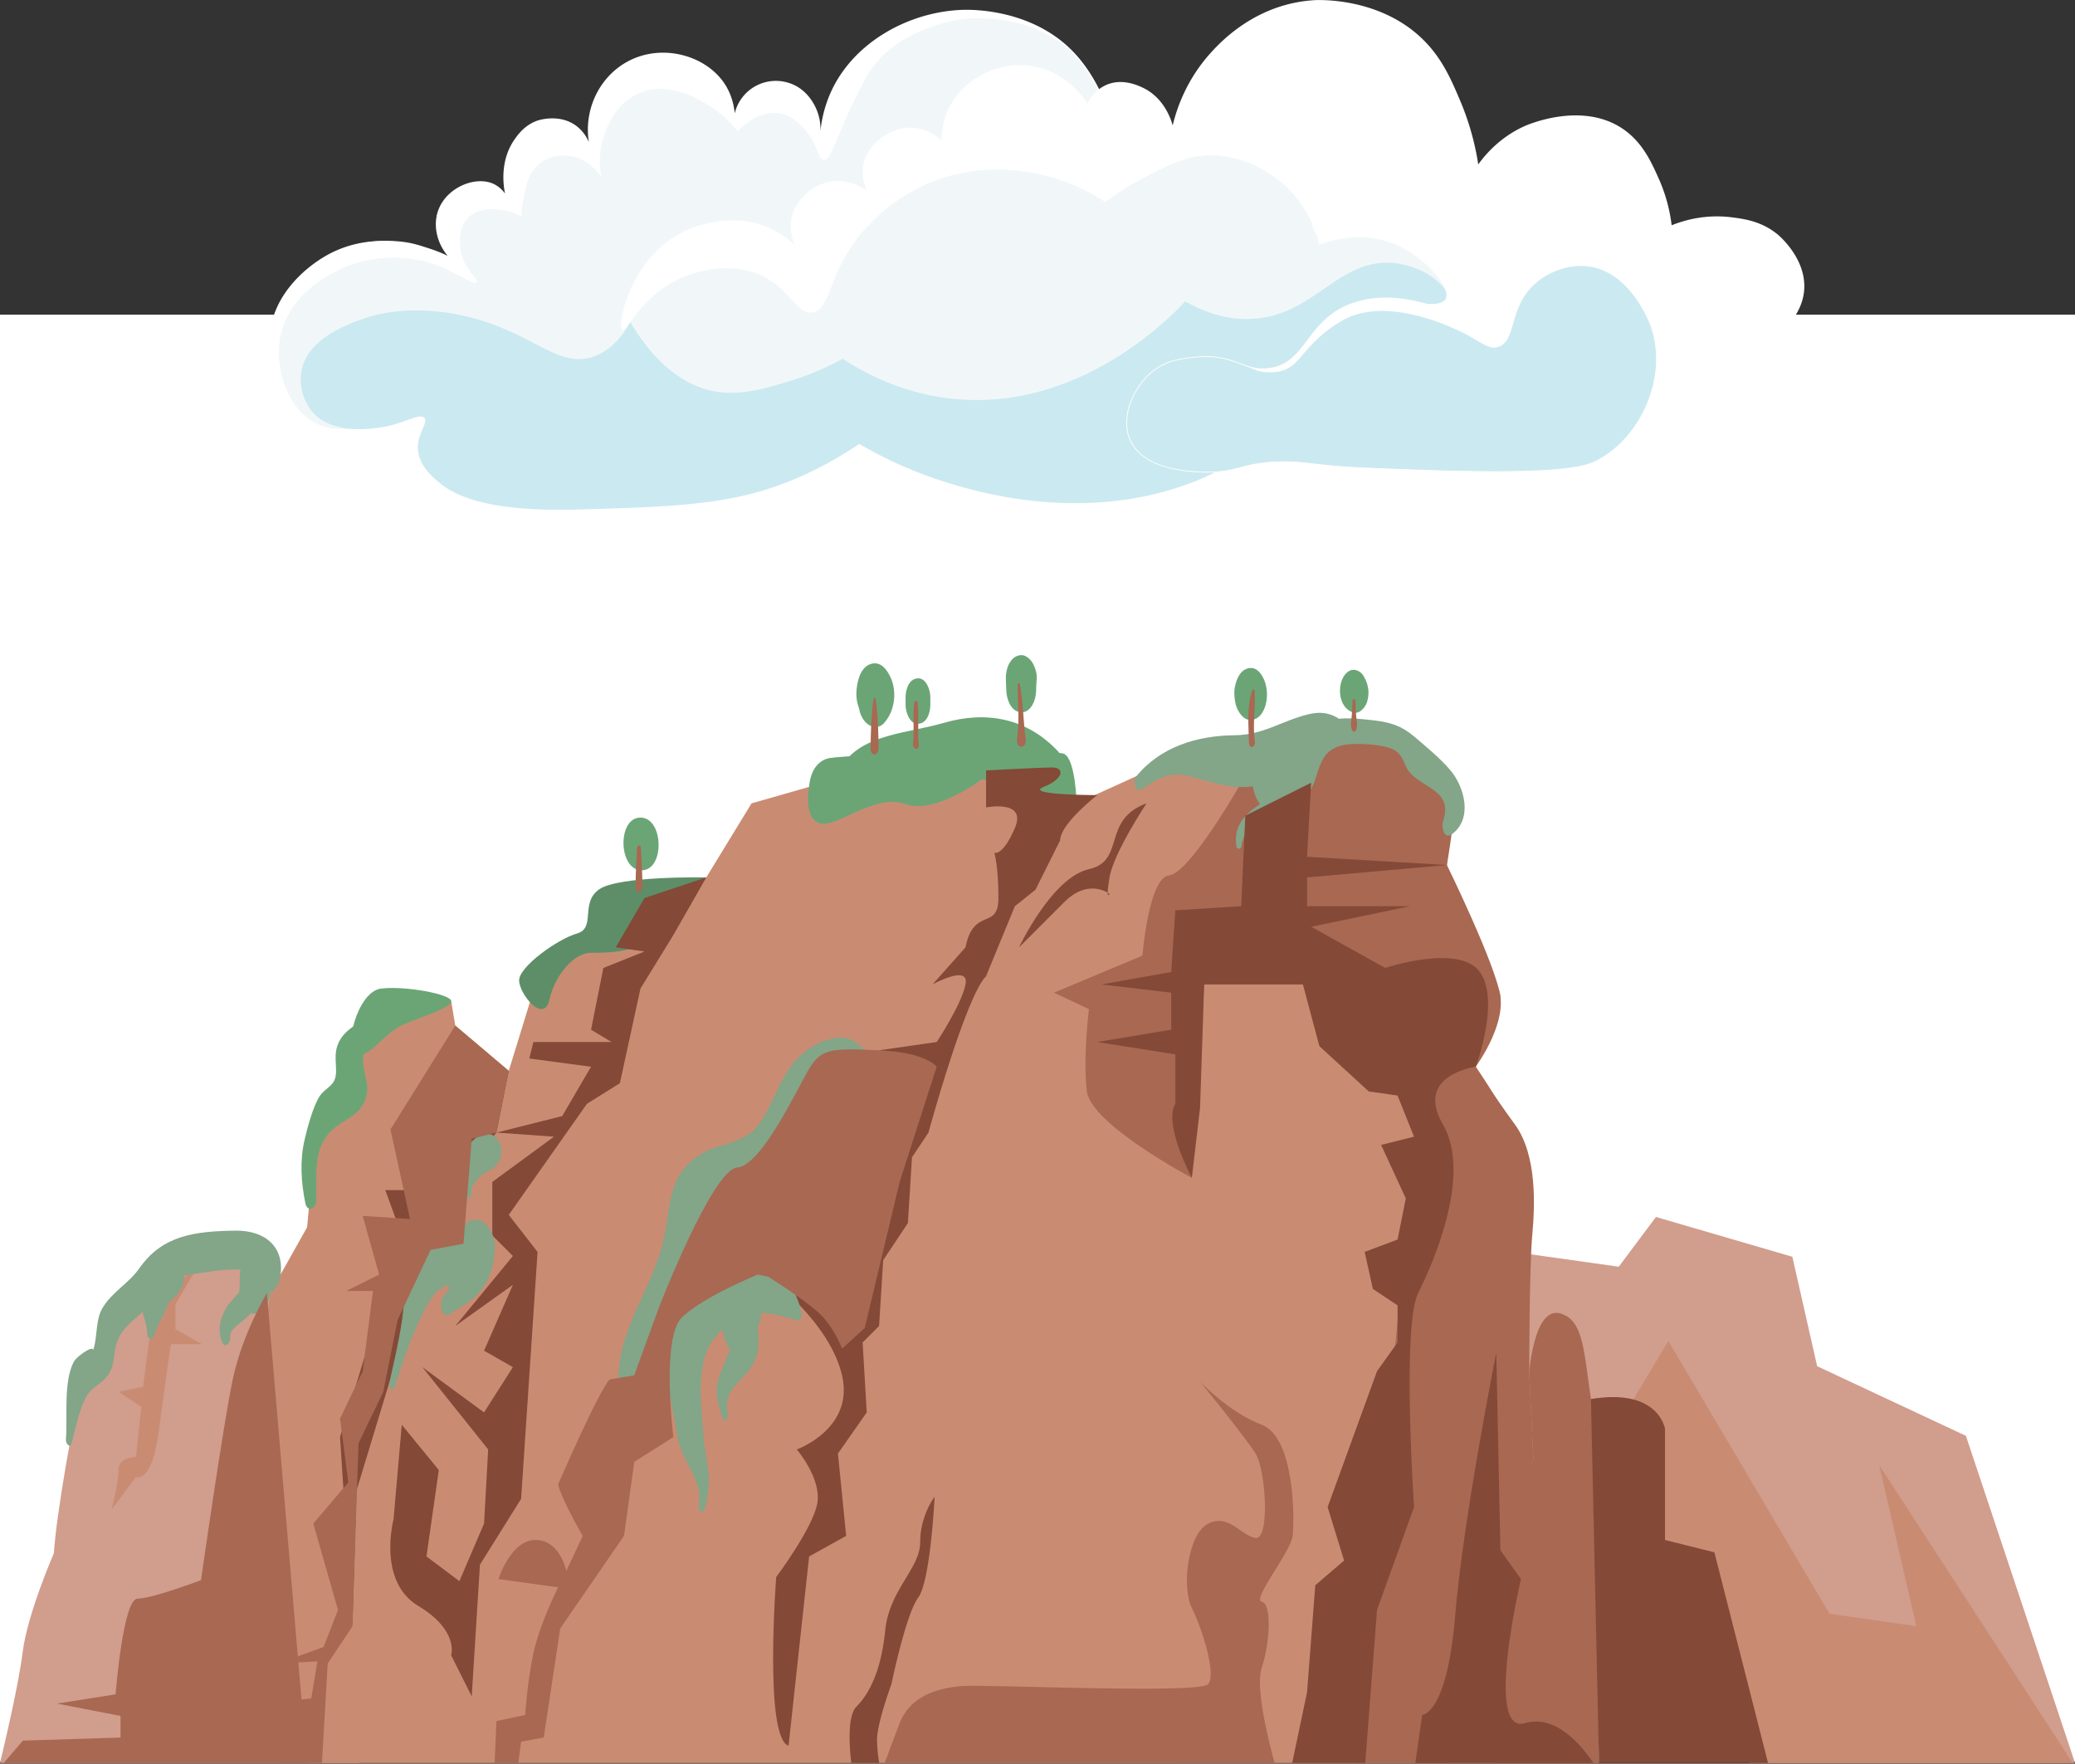 <svg id="Layer_1" data-name="Layer 1" xmlns="http://www.w3.org/2000/svg" xmlns:xlink="http://www.w3.org/1999/xlink" viewBox="0 0 3740.99 3179.38"><rect x="0" y="0" width="3740.99" height="3179.38" fill="#333333" stroke="none"/><defs><style>.cls-1{fill:url(#linear-gradient);}.cls-2{fill:#f1f7f8;}.cls-3{fill:#fff;}.cls-4{fill:#cbe9f0;}.cls-5{fill:#d19d8d;}.cls-6{fill:#c98c72;}.cls-7{fill:#844937;}.cls-8{fill:#3a79c6;}.cls-9{fill:#a86852;}.cls-10{fill:#6ba576;}.cls-11{fill:#5e8e68;}.cls-12{fill:#83a588;}</style><linearGradient id="linear-gradient" y1="-2787.68" x2="3740.99" y2="-2787.68" gradientTransform="translate(0 4658.9)" gradientUnits="userSpaceOnUse"><stop offset="1" stop-color="#fff"/><stop offset="1"/></linearGradient></defs><g id="Layer_2" data-name="Layer 2"><rect class="cls-1" y="567.23" width="3740.99" height="2607.99"/></g><g id="Layer_1-2" data-name="Layer 1-2"><g id="Layer_3" data-name="Layer 3"><path class="cls-2" d="M2564.48,627.32c-71.47,51-147.58-3.67-215.61,46.65-28,20.76-31.28,42.2-48.35,69.47-88,140.55-388.3,186.15-598.88,97.86-59.73-25.12-91.81-77.45-154.76-71.92-54.48,4.78-73.34,41.94-153.6,47.33a268.38,268.38,0,0,1-95.75-10.63,163.57,163.57,0,0,1-34.28-14.5c-36-20.93-37.21-27.18-50.2-29.3-32.11-5-41.85,47.15-104,74.22-11.67,5.08-49,20.76-83.64,5.58-4.76-2.1-28-12.34-30.94-30.69-2.81-17.81,15.41-32.9,12.39-36-3.44-3.53-27.91,15.51-39.48,23.71-50.46,35.74-134.55,62.56-173.4,32.09-13.82-10.84-25.23-31.52-24.19-51.14,1.15-21.75,17-32.68,12.61-39-6.61-9.61-45.17,12.56-95.93,23.62-32.84,7.14-75.32,16.39-112.93,1.49-54.32-21.52-89-89.63-87.06-152.23,2.8-93.66,87.23-143.41,99.5-150.67,47.65-28.12,96-29,107.77-28.9,15.41,0,40.12-.3,69.19,10.32,24.13,8.82,41.36,21.46,45,17.26S796,445.65,790,421c-1.75-7.19-7.2-29,3.17-46.73,17-29,61.54-28.14,67-28,37.33,1.08,59.76,24.18,67.53,16.21,5.93-6.09-7.57-19.14-7.16-44.64,0-4.06.88-30.89,19.83-50s48-23.47,70-18.73c29.76,6.44,39.24,28,51.77,22.95,13.13-5.31,6.16-30.69,16.93-66.07,3.21-10.56,17.87-61,59.59-80.12,47.89-22,96.48,3.63,103.47,7.45,48.38,26.51,60.7,77,82.78,72.13,13.44-3,11-21.22,31.31-32.55,20.74-11.61,48.92-6.71,67.46,3.33,39.62,21.45,37.69,67.67,54.83,68.5C1500,245.8,1502.25,173,1548,113c64.69-85,177.48-93.48,186-94,7.3-.45,121.47-5.71,199.41,74.54,40.09,41.26,58.75,92.91,63.32,106.37,22.24,65.5,10.52,105.33,32.71,115.19,25,11.17,47.34-37.16,119.53-59,19.1-5.76,66.4-20.06,117-.61,61,23.48,87,80.8,89.18,85.77,19.62,45.05,3.19,69.57,23,83.48,26.5,18.6,60.7-22.61,126.29-11.38,11.56,2,38.74,7,64.36,27.51,4.57,3.66,53.06,43.82,48.24,101.19C2612.81,591.81,2571.32,622.42,2564.48,627.32Z"/><path class="cls-3" d="M1940.38,887.74c-84.56,0-168-15.51-239.17-45.36-22.26-9.33-40.53-22.32-58.2-34.87-29.23-20.78-56.82-40.38-96-37-24.06,2.12-41.41,10.76-59.78,19.89-23,11.46-49.06,24.45-93.83,27.46a270.21,270.21,0,0,1-96.16-10.69,165.93,165.93,0,0,1-34.52-14.62c-15.84-9.16-25.14-15.66-31.31-20-8.1-5.66-11.47-8-18.5-9.11-15.31-2.4-25.4,8.8-39.37,24.33-14.46,16.07-32.46,36.06-64,49.8-32.42,14.11-60.87,16-84.57,5.59-18.47-8.12-29.71-19.3-31.62-31.51-1.82-11.6,4.86-22,9.29-28.82,1.59-2.45,3.76-5.82,3.41-6.54-2.17-2.22-24.06,13.75-31.25,19-2.5,1.81-4.8,3.49-6.75,4.87-54.49,38.59-136.8,61.8-174.76,32-12.62-10-25.76-30.48-24.61-52.12.63-12.09,5.71-20.93,9.43-27.37,2.87-5,5-8.61,3.36-10.91-3.29-4.8-18.57.5-37.84,7.2-15.65,5.43-35.13,12.18-56.83,16.89-33.72,7.34-75.68,16.47-113.59,1.4-52-20.62-89.8-86.5-87.79-153.32,2.7-90.07,80.78-140.27,100-151.59,101.83-60,213-5.58,221.73-1.11-21.39-25.67-27.48-59.8-14.84-87.48,17.17-37.6,65.87-56.49,97.14-42.43a54,54,0,0,1,21,17.5c-2.55-12.73-10.19-58.74,17.57-98,6.3-8.9,18.22-25.27,40.42-33.24,1.66-.59,41.07-14,72.06,10.5a71.3,71.3,0,0,1,21.09,28c-9.94-64.17,24.13-126.21,80.84-150.45,58.86-25.11,128.94-3.78,161.68,42,14.61,20.46,19.1,42.13,20.54,56.72a76.19,76.19,0,0,1,91.54-56.53q2.85.66,5.66,1.55c30.58,9.46,43.92,35.18,47.45,42a90.59,90.59,0,0,1,9.26,52.25,226.7,226.7,0,0,1,20.61-80.25C1540.83,74.64,1639.58,21.45,1734,17.79c13.62-.53,124.25-3.39,200.3,74.89,37.84,39.07,57.1,87.7,63.59,106.81,10,29.41,13.09,53.21,15.58,72.34,3,23.06,4.82,37,16.5,42.18s22.81-3.3,39.77-16.12c17.68-13.38,41.89-31.7,79-42.9,20-6,66.78-20.18,117.72-.59,60.94,23.45,87,80,89.81,86.37,9.62,22.06,10.64,39.06,11.47,52.62.85,14.18,1.4,23.55,11.21,30.4,12.18,8.54,25.83,4,44.73-2.19,20.72-6.82,46.51-15.34,81.1-9.39,10.52,1.8,38.51,6.59,64.87,27.74,5.5,4.41,53.51,44.64,48.66,102.18-4,47.57-41.57,77.87-53,86C2529.05,654.06,2491.42,653,2455,652c-36.94-1-71.82-2-105.4,22.86-19.36,14.32-26.73,28.9-35.25,45.78-3.74,7.42-7.62,15.1-12.81,23.38C2259.68,810.91,2167,860.2,2047.29,879.37A679.85,679.85,0,0,1,1940.38,887.74ZM1555.94,767.89c10.28,0,28.9-4.52,88.4,37.76,17.57,12.56,35.75,25.41,57.75,34.63,100.81,42.28,226.47,55.69,344.77,36.81,119.13-19,211.17-67.91,252.69-134.2,5.15-8.21,9-15.84,12.72-23.2,8.66-17.15,16.13-32,35.93-46.6,34.21-25.29,71.13-24.29,106.84-23.3,36,1,73.25,2,108.8-23.37l.66.94-.66-.94c11.21-8,48.1-37.75,52-84.34,4.75-56.32-42.41-95.89-47.8-100.21-25.9-20.79-53.47-25.51-63.84-27.28-34-5.83-59.51,2.57-80,9.31-18.79,6.19-33.63,11.09-46.77,1.88-10.65-7.48-11.21-17.81-12.15-32.09-.8-13.43-1.82-30.16-11.21-51.84-2.73-6.28-28.46-62-88.53-85.1-50.19-19.31-96.45-5.34-116.21.63-36.7,11.16-60.72,29.3-78.25,42.54-17,12.83-29.22,22.12-42,16.39s-14.82-20.93-17.82-44c-2.48-19-5.61-42.71-15.49-71.89-17.72-52.19-49.68-93-63.07-106-77.49-75.17-190.6-60.86-201.38-59.32-9.22,1.31-115.9,17.9-164.32,95.41-9.4,15.07-27.86,50.43-44.12,87.89-18.09,41.63-26.76,70.41-38,69.66s-9.13-29.19-36.44-57.55c-6.62-6.85-20.69-21.41-41.08-25.74-39.48-8.37-73.86,27.76-77.6,31.79A189.54,189.54,0,0,0,1283.84,194c-17.43-11.45-76.58-50.31-132.37-25.75-40.55,17.85-56.23,59-60.85,71.15a144.26,144.26,0,0,0-6.1,80.26c-2.4-3.88-23.07-36-61.67-39.07-9.09-.74-29.55-.68-47.45,12.24-22.9,16.56-28,44.43-32.36,67.73a169.35,169.35,0,0,0-2.81,30.23,94.89,94.89,0,0,0-33.72-12.05c-10.47-1.59-42.29-6.43-62.38,13.63-20.59,20.55-14.6,53.95-13.69,59.07,6.18,34.51,33,52.33,28.91,57.54-4.5,5.75-35.93-17.24-70-30.28-53.41-20.46-123.2-20.23-181.06,9.08-19.28,9.76-90.42,45.84-103.46,122.67-10.28,60.76,18.22,132.39,69,154.67,46,20.16,109.19-.88,112.26-1.53,21.55-4.7,41-11.43,56.58-16.83,22.6-7.84,36.25-12.55,40.54-6.33,2.38,3.47,0,7.6-3.28,13.32-3.59,6.25-8.52,14.82-9.12,26.37-1.11,20.82,11.53,40.61,23.74,50.22,37.14,29.16,118.22,6.06,172-32.08,1.92-1.4,4.21-3,6.7-4.86,20.8-15.16,31.24-21.84,34.27-18.73,1.74,1.78-.1,4.63-3.12,9.34-4.21,6.57-10.66,16.49-9,27.25,1.78,11.4,12.53,22,30.27,29.76,23.08,10.13,50.92,8.24,82.69-5.58,31.1-13.54,48.93-33.33,63.24-49.24,13.91-15.45,24.89-27.65,41.44-25.11,7.55,1.19,11.28,3.78,19.45,9.49,6.49,4.53,15.42,10.74,31.14,19.86A163.68,163.68,0,0,0,1297.86,805a267.27,267.27,0,0,0,95.3,10.6,217,217,0,0,0,46.7-8c19.74-5.77,27.62-11.28,46.25-19.21,28.88-12.24,48.07-20.46,69.83-20.53Z"/><path class="cls-4" d="M1068.22,643.39c-65.21,20.92-109-46.68-232.54-74.25-99.88-22.32-167.17.5-181.73,5.74-29.18,10.5-99.51,35.78-110.3,93.35-4.92,26,2.94,56.17,21.36,76.2,41.5,45.12,128.35,25.12,138.75,22.52,31.74-7.74,54.15-22,61.41-13.57,7.53,8.72-13.16,28-11.77,56,1.5,30.26,27.82,51.82,40.42,62.14,60.75,49.83,189.3,48.68,258.39,46.64,189.53-5.58,289-9.6,409.51-67.63a686.34,686.34,0,0,0,87.44-50.33,755.33,755.33,0,0,0,160.66,70.43c50.73,15.48,246.45,75.21,444.27-2.88,83.15-32.81,67.16-50.69,148.1-77.21,107.16-35.1,179.39-18.22,262.49-79.15,22.69-16.63,40.32-34.75,51.49-59.67,1.4-3.25,30.2-70.08-6.38-124.24-30.51-45.19-86.72-52.21-95.09-53.13-100.91-11.06-143.93,94.34-256.76,100.45-50.35,2.79-92.8-15.44-121.16-31.59-21.71,23.72-191.41,203-425.76,174.88-84.48-10.09-149.68-43.82-191.64-71.44a504.39,504.39,0,0,1-95.21,40.18c-38.73,11.84-83.33,25.48-126.92,20.1-92.23-11.4-148-104-160.79-126.62C1125.12,600.89,1103.76,632,1068.22,643.39Z"/><path class="cls-3" d="M3200.19,608.54c-120.09,101.07-354.26,70.53-519.86-1.4a757.21,757.21,0,0,1-111-59.64c19.3,1.51,32.72-.76,36.94-8.58,10.89-20.13-38.4-79-98.1-101.17-56.06-20.81-108.7-4.35-129.57,3.54-4.57-19.68-18-65.06-58.86-104.12-8.92-8.5-64.87-60.13-142.85-57.09-40.07,1.56-70,17.06-114.19,40a476.67,476.67,0,0,0-69.8,44.21,349.21,349.21,0,0,0-120.53-50.53c-26.43-5.58-113-22.51-205.61,19.78-20.57,9.39-84.54,41.54-131,109.82C1492.46,507.09,1495,558,1465.1,563c-30.67,5.08-40.48-47.24-101.57-70.2-61.66-23.19-123.33,3.23-134.72,8.1-74.28,31.85-98.75,99-106.65,94.39-10.16-5.91,11.45-127,107.49-176.29,8.31-4.27,84.69-42,159.5-7.17a159.71,159.71,0,0,1,45,31.52,77.7,77.7,0,0,1-8.41-41c3-35.85,33.37-68,70.16-74.7,34.37-6.32,61.39,11.84,67.53,16.19-4.36-9.18-10.29-25.51-7.17-44.64,6.48-39.59,48.48-71.23,89.8-68.75,25.6,1.55,43.82,15.76,51.78,23,0-14.55,2.09-40.14,16.93-66.06,28-49.11,89.62-77.91,148.18-67.62,60.14,10.58,91.8,57.94,97.66,67.06,3.34-6.89,12.42-23.22,31.31-32.54,29-14.33,58.42-.83,67.46,3.33,40.88,18.79,52.94,61.38,54.84,68.5,6.67-27.76,23.64-81.66,69.47-131.81,19.14-20.93,82.17-87.72,186-94,7.3-.44,121.45-5.69,199.4,74.54,32.14,33.08,47.86,70,63.32,106.39a480.73,480.73,0,0,1,32.7,115.19c12-16.74,38.4-48.67,83.18-68.94,6.24-2.79,104.92-45.77,178.86,5.73,34.55,24.08,50.3,59.45,63.64,89.39a291,291,0,0,1,23,83.49c20.5-8.21,59.7-20.53,108.22-14.37,21.85,2.79,53.26,6.77,82.42,30.49,2.92,2.37,53,44.4,48.24,101.2C3249.06,566.6,3216,595.22,3200.19,608.54Z"/><path class="cls-4" d="M2440.8,546.12c55.85-18.62,112.25-3.07,128.49,1.4,67.87,18.71,110.72,63.79,126.13,50.22,6.33-5.58,1.52-15,2.51-35.27,0,0,2.25-45,34.84-83.37,35.52-41.85,102.31-56.29,157.06-39.06,61.57,19.34,89,72.85,97.57,89.58,52.71,102.84-10.4,208.82-14.4,215.28-7.11,11.46-33.81,52.17-88.3,82.53-24.4,13.59-62.47,29.62-333.43,19.73-78.93-2.88-118.4-4.32-147.79-7.18-49.2-4.78-67.44-9-104.52-7.17-59,3-65.49,16.33-110,17.94-16.09.58-124,4.34-151.36-57.42-17.94-40.45,4.92-95.42,39.87-123.46,25.83-20.72,54.66-23.89,77.71-26.12,71.48-7,86.08,26.7,132.94,20.41C2357.28,654.87,2355.1,574.69,2440.8,546.12Z"/><path class="cls-3" d="M2176.26,851.68c-42,0-116.89-7.45-139.32-58.07-18.6-42,6.32-97.25,40.08-124.34,26.53-21.28,56.34-24.17,78.11-26.27,39-3.78,61.15,4.46,80.71,11.74,16.63,6.18,31,11.53,52.2,8.68,34-4.56,50.32-26,69.22-50.93,18.71-24.65,39.92-52.6,83.31-67.07,37.2-12.4,80.56-11.92,128.94,1.4,32.92,9.08,59.48,24.08,80.83,36.13s37,20.93,44.66,14.26c3.65-3.19,3.3-8,2.71-15.9a144.94,144.94,0,0,1-.45-18.87c0-.44,2.62-45.67,35-83.8,34.53-40.67,100.91-57.2,157.84-39.33,61.86,19.44,89.05,72.55,98,89.95,53.47,104.29-11.65,211.48-14.45,216-11.83,19.08-39.07,55.2-88.58,82.77-28.4,15.83-75.33,29.3-333.81,19.82-78.87-2.87-118.42-4.31-147.83-7.17-13-1.27-23.91-2.49-33.49-3.58-26.34-3-43.73-5-70.93-3.59a260.74,260.74,0,0,0-62.65,10.09c-13.48,3.64-26.22,7.09-47.3,7.85C2185.26,851.59,2181,851.68,2176.26,851.68Zm-2.35-208.18c-5.76,0-11.94.29-18.64.93-21.58,2.1-51.14,5-77.32,26-33.34,26.76-58,81.23-39.66,122.61,24.55,55.47,113.52,58.33,150.69,57,20.91-.77,33.63-4.18,47-7.8a261.74,261.74,0,0,1,63-10.14c27.33-1.39,44.76.6,71.17,3.59,9.59,1.08,20.45,2.31,33.47,3.58,29.43,2.79,68.89,4.3,147.65,7.17,240.66,8.78,298.12-3.3,323-14.46a110.93,110.93,0,0,0,10.17-5.24c74.28-41.85,122.87-148.1,91.77-237.72-1.8-5.25-36.2-100-113.91-108.82-35.5-4-74,10.55-99,35.33-42.88,42.49-29.68,98.74-61.66,109.68-17.22,5.9-29.13-7.66-63.51-25.11-15.5-7.86-131.54-65.08-211-26-14.88,7.29-39,23.14-60.7,45.53-22.85,23.57-31.81,42.78-57,49.28-16.16,4.18-32.58,1.39-35.47.92-10.72-1.88-11.45-4.19-38.55-13.78-23-8.18-31.44-9.77-35.32-10.41a149.81,149.81,0,0,0-26.07-2.08Z"/></g><g id="Слой_6" data-name="Слой 6"><path class="cls-5" d="M648.1,3178c-1.3-139.68-9.77-785.22-56.21-806-52.08-23.34-95.48-31.12-95.48-31.12l-13-85.59s-30.38,7.78-56.41,0-99.82,7.78-99.82,7.78C292.46,2270.85,236,2302,210,2418.68s-43.4,0-60.76,70-47.75,241.2-52.08,311.24c0,0-47.74,108.93-56.42,178.94C33.49,3037.19,8.23,3144,0,3178Z"/><path class="cls-6" d="M507.05,3178h2375.8c-2.25-103.54-18.6-767.16-66.48-787.68-51.93-22.25-74.19,222.56-66.76-51.92s-7.43-133.54,0-207.73-89-207.71-89-207.71,44.51-96.45,44.51-126.12-96.45-200.3-96.45-237.39,14.84-133.54,14.84-133.54l-59.35-22.25-14.83-66.77L2378.7,1322l-14.84,89H2237.73l-133.54-37.09L1941,1448.13l-22.26-89-422.85,7.41-37.1,51.91-103.86,29.7-81.6,133.53-155.8,29.7L1065.6,1693l-89,44.51L917.23,1930.4l-96.44-81.6-7.42-44.51L687.25,1782l-44.51,81.61V1960l-74.18,89-14.84,163.21L487,2330.93l-59.4,445.12,51.94,230Z"/><path class="cls-7" d="M2067.1,1448.13s-59.35,89-66.76,133.53,0,29.68,0,29.68-37.1-29.68-81.61,14.83l-81.61,81.61s59.36-126.12,126.12-141S1985.5,1477.81,2067.1,1448.13Z"/><path class="cls-8" d="M2816.38,2390.28s0,207.71-37.1,267.06,7.41,133.54,7.41,237.41-7.41,200.29-7.41,200.29S2809,2917,2809,2813.13,2816.38,2390.28,2816.38,2390.28Z"/><path class="cls-7" d="M917.23,1930.38,895,2041.61l-59.34,74.18v126.12l-66.77,29.68L642.74,2687l-7.41,244.81-22.26-341.25L724.35,2227l-29.68-81.62h81.6s-37.09-103.86,0-141,74.19-22.26,74.19-22.26V1922.9Z"/><path class="cls-9" d="M2378.68,1322l170.63,14.84,14.83,66.77s55.64,0,59.35,22.25-14.84,133.51-14.84,133.51,89,181.75,96.45,237.39-44.51,126.12-44.51,126.12l-74.2,44.51L2330.46,1678.1l33.38-267.1Z"/><path class="cls-9" d="M2148.7,2123.22s-181.7-96.45-189.17-155.77,3.71-148.37,3.71-148.37l-63.06-29.68,159.5-66.77s11.13-141,48.23-144.67,129.82-166.91,129.82-166.91h126.11L2375,1741.16l-26,33.39H2171Z"/><path class="cls-10" d="M1770.46,1404.58s-84.44,64.58-139.08,44.71-124.19,44.7-154,34.77-18.61-65.6-18.61-65.6.94-45.28,37.1-51.94,402.22-18.11,422.85-7.41,22.26,89,22.26,89Z"/><path class="cls-6" d="M349.91,2293.84s-67,16.54-79.52,111.3l-12.55,94.75-43.94,9L254.7,2536l-9.42,90.25s-31.38,0-31.38,22.56S201.34,2721,201.34,2721l43.94-58.66s28.25,13.53,40.8-81.22,22-157.92,22-157.92h56.5l-48.12-27.06V2351Z"/><path class="cls-7" d="M1978.08,1433.29s-66.77,51.94-66.77,81.6l-44.51,89-37.09,29.68-51.93,126.11c-37.09,37.09-103.86,281.9-103.86,281.9l-29.68,44.51-7.42,118.7-44.51,66.77-7.41,118.69-29.68,29.67,7.42,126.12-51.93,74.19,14.84,148.37-66.77,37.09-37.1,341.25c-44.5-14.83-22.25-304.16-22.25-304.16s66.77-89,74.19-133.53-37.09-96.44-37.09-96.44,103.86-37.09,81.6-133.53-133.53-178-133.53-178,59.35,14.84,103.85,66.77,59.35,22.25,66.77-29.67,29.68-133.54,44.51-185.47,66.77-141,66.77-185.46-81.6-74.19-81.6-74.19l103.86-14.88s44.51-66.77,51.93-103.86-59.35,0-59.35,0l59.35-66.77c14.83-74.18,59.35-29.67,59.35-89s-7.43-81.61-7.43-81.61,14.84,7.42,37.1-44.51-51.93-37.1-51.93-37.1v-66.75s97.1-5.31,119.35-5.31,21.6,20.15-15.49,35S1978.08,1433.29,1978.08,1433.29Z"/><path class="cls-11" d="M1273.32,1581.66s-158.56-3.21-193.32,21.62-5,69.54-39.75,79.48-104.32,59.62-104.32,84.45,44.71,79.48,54.65,34.77,44.71-84.45,74.51-84.45,94.38,0,104.32-34.77S1273.32,1581.66,1273.32,1581.66Z"/><path class="cls-7" d="M850.46,3057.94l14.84-237.38,74.19-118.7,29.67-445.11L917.23,2190l141-200.3,59.35-37.1,37.09-170.6,59.33-96.44,59.35-103.86L1162,1618.76l-51.93,89,51.93,7.41-74.19,29.68-22.21,111.3,37.09,22.23h-141l-7.42,29.67,111.28,14.84-51.93,89L895,2041.61,998.86,2049l-111.28,81.6V2227l37.1,37.1L820.79,2390.28l103.86-74.18-51.93,118.69,51.93,29.66-51.93,81.6-111.28-81.6,118.7,148.37-7.42,133.54L828.2,2850.23l-59.34-44.51,22.26-155.78-66.77-81.62L709.51,2739S679.84,2850.28,754,2894.8s59.35,89,59.35,89Z"/><path class="cls-10" d="M687.25,1782c-44.36,5.11-69.25,114.42-44.39,119.42s49.67-39.74,84.44-54.64,87.7-30.36,86.07-42.52S731.65,1776.85,687.25,1782Z"/><path class="cls-10" d="M677.27,1815.45c-19.65,29.15-56.41,34.37-68.81,69-8.81,24.62,3.69,49.2-7.64,66.53-5.88,9-18.23,15.1-24.75,25.35-11.7,18.39-22,56.7-27,78.48-8.73,37.63-6.2,76.45,1.39,113.94,3.55,17.56,19.39,10.31,19.71-4.57,1.18-54.42-8.13-103.54,41.1-137,20.46-13.9,38.13-20.65,47.17-44.82,10.81-28.9-6.5-49.24-3.75-77.57,2.62-26.7,26.89-53.1,32.51-80.92,1.11-5.51-4.73-16.08-9.92-8.36Z"/><path class="cls-12" d="M2238.35,1524.84c6.48-59.1,88-50.7,118.14-90.61,25.89-34.32,14.42-80.4,65.67-91.2,21.42-4.52,74-1.44,91.57,9.09,18.07,10.8,16.16,26.48,27.51,39.84,26.05,30.63,79.1,32.65,60.21,89.58-3.1,9.34,2,32.26,15.62,22.56,38.73-27.52,23.72-85.24-2.69-116.24-17.84-20.94-44.38-42.88-64.86-60.24-22.68-19.23-42.68-25.69-72.94-29.08-29.58-3.31-74.86-9.58-99.9,10.4s-15,53.91-29.52,79.24c-31.27,54.47-129.4,62.35-118.24,136.89,1,6.81,8.69,6.56,9.43-.23Z"/><path class="cls-12" d="M2424.15,1302.64c-20.81-16.09-38.89-21.55-66-14.85-48.71,12-80,37.18-133,37.63-66.15.57-134.13,20.73-177.53,75.42-4.46,5.63-1.36,28.17,9.18,22.35,11.35-6.26,24.67-16.25,36.49-20.85,27.44-10.66,43.5-5.3,72.91,2.77,33.56,9.21,62.64,17.86,98.41,11.53,59.77-10.58,107.52-60.39,158.16-91,7-4.23,8.13-17.82,1.41-23Z"/><path class="cls-12" d="M1565.88,1897.72c-26.33-21-33.43-33-69.17-24.71-24.18,5.58-45,20.19-61.64,38-26,27.71-35.72,63.14-54.1,95.32-20.1,35.21-28,39.3-62.78,53.34-14.86,6-29.74,7.53-44.47,15.13-75.68,39-61.4,101-80.29,171.62-23,85.87-81.46,153.91-78.3,247.09.61,18,21.37,35.69,29.92,11.49,10.53-29.79,15.47-60.92,26-90.68,14.45-40.74,40.06-70.8,62-106.54,14-22.68,21.81-46.4,29.9-71.74,14-44,25.53-62.63,65.38-86.71,37.13-22.44,57.06-43.85,75.45-84,18.22-39.75,27.09-86.75,58-119,20.2-21.06,68.14-46.49,99.74-31.47,8,3.82,8.94-13.44,4.29-17.13Z"/><path class="cls-12" d="M1445,2366.73c-29.9-139.84-178.58-71.06-226.6,23.93-32.44,64.19-6.94,130.82,2.7,197.06,7,47.91,47.8,79.81,38.37,126.37-1.44,7.08,7.77,16.78,10.78,6.54,16.65-56.66,1.36-85.12-2-134.06-4.06-58.53-16.22-135.25,24.14-179.74,46.92-51.71,85.56-45.08,144.31-26.71,7.32,2.28,9.39-8.42,8.33-13.39Z"/><path class="cls-12" d="M1312.21,2550.17c-9.28-48.19,26.17-57.79,45.14-90.67a78.4,78.4,0,0,0,9.82-31.58c.66-6.37,1.29-39-3.07-31.4,9.46-16.51,11.09-39.23,3.41-56.86-5-11.46-20.67-30.24-35.24-20.66-19.87,13-28.06,30.26-30.17,53.59a99,99,0,0,0,3.9,38.67,84.45,84.45,0,0,0,6.62,17.09q10.19,12.93,1.46,7.18c-5.61,22.65-19.74,41.57-21.77,66.09-1.59,19.3,4.89,36.75,10.55,54.89C1305.72,2565.66,1313.4,2556.35,1312.21,2550.17Z"/><path class="cls-12" d="M711.15,2500.94c15-45,29.74-91.11,51.06-133.45,19.11-38,32.16-57.86,78.36-50.87,44.23,6.69,47.88-110.14-2.64-107.45-52.13,2.78-83.12,48.4-100.08,94.37-9.46,25.6-9.4,51.41-13.35,78.08-5.58,37.66-14.87,76.21-23,113.45C700.11,2501.45,708.14,2510,711.15,2500.94Z"/><path class="cls-12" d="M812.35,2368c16.95-12.29,35.76-20.13,49.93-36.12,20.72-23.37,28.91-50.83,30-81.68.63-18.71-10-47.91-31.24-51-22.86-3.28-32.6,20.31-37,38.63-7.8,32.61-1.63,71.57-24.48,99.07-8.31,10-4.51,43.62,12.81,31.06Z"/><path class="cls-12" d="M850.33,2145.89c-1.4-6.56,4.35-11.44,8.27-17.12a48.72,48.72,0,0,1,18.6-16.08c12.24-6.4,22-13.61,25.47-27.76,3.82-15.69-2.57-38.09-20.89-40.54-24-3.2-42.57,24.82-50.4,43.7-10,24-4.57,44.51,5.75,66.74,5.68,12.22,15.13.1,13.2-8.94Z"/><path class="cls-12" d="M129.08,2601.62c7.3-26.41,13.26-60.69,26.76-84.61,8.69-15.38,22.43-20.16,33.44-31.74,23.53-24.77,10.07-48.48,27.68-79.09,13.2-23,51.65-47,69-70.47,25.41-34.44,41.2-36.22,78.29-41.38,13.83-1.88,96.75-17.88,99.29,12.22.77,9.27,4,19,14.27,20.61l7.06,1.12c11.81,1.85,18.53-16.14,20.05-24.44,10.28-56-27.08-86.17-80.18-85.43-72.48,1-131.77,7.92-173.44,67.74-19.36,27.79-49.75,42.75-67.1,72.72-13.83,23.9-7.26,61.78-19.55,81.33,14-22.2-25.29,2.21-32,15.27-18.8,36.83-10.49,102-13.84,139.93-.54,6.15,7.38,16.46,10.21,6.22Z"/><path class="cls-12" d="M278.07,2406.6c2.12-11.18,11.18-25.6,16.43-35.91,4.88-9.59,6.3-19.19,13.91-26.76,9.72-9.64,18.27-15.6,21.7-30.1,3.16-13.38-.8-29.16-11.1-38.73-24.78-23-51.92,11.7-59.81,33.84a95.76,95.76,0,0,0-4.12,47c2.72,15.6,10.3,32.57,10.32,48.35,0,9.74,10.6,13.26,12.67,2.29Z"/><path class="cls-12" d="M414.94,2409.45c-1.56-12.13,17.62-24.13,25.83-30.94-.57.48,16.14-13.59,7.71-10.34,5.36-2.06,10,1.85,16.58-1.06,30.43-13.44,26.26-70.46,10.9-91.92-16.32-22.83-41.15-4.42-43,18.52-.26,3.14-1.93,24.3-.13,13.29-1.13,6.88-.18,20.63-2.72,26.58,3.22-7.53-5.11,3-6.15,4.17-4.83,5.52-10,10.55-14,16.74-12.39,19.21-19,43.06-9.35,64.65,6.23,13.91,15.47-.5,14.3-9.69Z"/><path class="cls-12" d="M2349.45,1346.45c-11.58-16.1-35.45-10.8-51.55-9.1-34.21,3.52-43.08,46.58-39.94,74.34,1.77,15.64,6.4,29.92,17,41.82,8.85,9.92,23.92,18.26,37.32,10.67,16.92-9.58,29.68-21,39.88-37.75,10.49-17.23,12.23-34.78,9.91-54.46.37,3.23.75,6.46,1.12,9.7a50.94,50.94,0,0,0-1.5-12.3c-2.35-9.37-6.72-15.19-12.27-22.88Z"/><path class="cls-10" d="M1908.07,1354.93c-56.39-60.41-129.54-74.38-207.64-51.57-74,21.62-166.5,19-195.68,103.35-5,14.56-1.6,38.38,16.59,41,34.78,4.92,46.64-17.43,78.23-31,28.76-12.33,63.24-14,93.44-23.53,36.71-11.64,67-23.1,106-20,38.71,3,67,10.1,105.38,6.2,11.23-1.13,9.14-18.6,3.73-24.39Z"/><path class="cls-10" d="M1586.1,1274.38a80.26,80.26,0,0,0,3.55-10q-12.92-11-25.83-21.94c1.36-3.8-1.27,2.58-1.41,2.87a34.47,34.47,0,0,0-3.18,11.82l35,13.7q1-12,2.08-24-12.87-18.63-25.76-37.21c-6.3,2.15-10.92,8.51-14.36,14-5.75,9.19-7,19.8-8,30.3-1.6,16.65.23,34.4,11.84,47.4,8.45,9.47,23.32,13.19,33.16,2.74,20.3-21.56,24.77-58.42,11.48-84.93-6.4-12.79-16.53-26.48-32.8-22.74s-23.13,21.33-26,36c-4.68,23.55-1.07,46.4,15.73,64.12,5.6,5.89,17.34,7.89,24.56,4.27l.64-.32c17.26-8.67,23.7-31.36,23.14-49.29-.07-2.42-.14-4.83-.22-7.25l-54.37,36.2c.43.47.86.94,1.28,1.42a29.5,29.5,0,0,1-5.13-15.59c-2.41-12.34-2.25-20.12,3.87-32.19l50.26,18.78c-1.47-10.33-3-21.18-9.39-29.86-3.82-5.19-8.64-11.43-15-13.3-17-5-26.09,16.63-24.82,30.28q1.14,12.4,2.3,24.81c1,10.29,5.24,27.25,18.64,26.92,12.44-.3,18.19-17.72,17.29-27.8-.49-5.42-.67-11.18-3-16.21l-2.9-5.4c-1.13-1.84-1-1.88.29-.1-2.93-8.44-12.74-14.33-20.22-7.51-8.39,7.62-7.57,20.93-4.51,30.63a82.68,82.68,0,0,0,3.39,9.91c4.79,10.38,13.82,9.16,18.34-.45Z"/><path class="cls-10" d="M1640.23,1236.08c-6.23,11.52-7.57,22.4-7.57,35.24,0,12,7.42,34.9,23.15,33.44,16.28-1.52,21.48-21,21.48-34.54v-14c0-12-7.43-34.9-23.15-33.44-16.29,1.51-21.48,21-21.48,34.53v14l44.63-1.1c0-10-.6-19.59-5.33-28.71-3.41-6.56-7.17-13-15-14.27-6.9-1.13-13.33,2.65-16.68,8.84Z"/><path class="cls-10" d="M1843.05,1197.31c-18.31.84-24.59,21.57-28.18,36.08l53,9.56,1.24-20.36c.57-9.28-3.5-22.17-8.89-29.76-4.16-5.87-12-12.67-20-11.92-19.84,1.84-27.39,26.27-26.77,43,.25,6.76.49,13.54.74,20.3.55,15.12,7.06,36.48,24.25,39.56,16.75,3,26.71-16,28.71-30,1.82-12.7,1.64-26.37-3.8-38.25-3.64-8-10.11-18.74-20.29-18.27Z"/><path class="cls-10" d="M2283.08,1264.68a73.82,73.82,0,0,0-.68-28.79c-2.74-12.49-12.53-33.16-28.69-31.65-16.92,1.57-23.89,18.55-27.1,33-2.15,9.72-1.17,19.11.46,28.8,2.13,12.61,13,33.25,28.81,31.78,16.5-1.53,24.72-18.58,27.2-33.16Z"/><path class="cls-10" d="M2459.58,1220.72c-.48-.84-1-1.68-1.45-2.53-4.56-8-15.8-13.69-24.63-9.21-7.2,3.65-11.82,10.45-14.55,17.91-6.73,18.46-3,46.44,16.36,55.71l2,1c12.21,5.85,23.88-7.65,27.2-17.8,5-15.33,3-31.16-4.93-45Z"/><path class="cls-10" d="M1156.91,1568.8c41.92,0,40.14-95-2.33-95C1112.67,1473.8,1114.44,1568.8,1156.91,1568.8Z"/><path class="cls-9" d="M1575,1259.83c-4.48,29.11-5.17,60.87-5.4,90.29-.1,13.46,14.48,13.11,14.37-.35-.23-29.42-1-60.93-5.43-90-.4-2.61-3.16-2.39-3.54.09Z"/><path class="cls-9" d="M1648.2,1266.78c-2.88,24.4.45,49.25-2.09,73.7-1.13,10.89,11.56,13.08,10.41,1.88-2.58-25.13.62-50.64-2.28-75.73-.52-4.44-5.54-4.11-6,.15Z"/><path class="cls-9" d="M1834.61,1234.58c.11,33.06,3.87,64.37-1,97.4-2.68,18.37,18.2,19.1,15.48-.38-4.53-32.43-4.13-65.83-10.33-98-.72-3.69-4.19-2.22-4.19,1Z"/><path class="cls-9" d="M2257.84,1244.16c-10.55,28.88-6.67,64.75-6.11,94.86.22,11.59,12.19,8.61,10.6-2.46-4.35-30.57,1.49-60.39-.32-90.8C2261.86,1243.28,2259.07,1240.76,2257.84,1244.16Z"/><path class="cls-9" d="M2438.24,1264.38c-.34,10.57-.52,21.13-1.76,31.66-.93,7.75-2,14.1,1.83,21.13a3.26,3.26,0,0,0,5.73-.14c3.93-6.89,2.35-13.64,1.53-21.22-1.14-10.5-1.33-21-1.67-31.58-.18-5.33-5.49-5.11-5.66.15Z"/><path class="cls-9" d="M1148.5,1528.86c-1.11,23.59-2.86,47.21-2.44,70.84.2,11.22,11.72,10.82,11.92-.29.42-23.6-1.33-47.17-2.45-70.73-.31-6.64-6.72-6.34-7,.18Z"/><path class="cls-7" d="M1585.13,3178a256.3,256.3,0,0,1-3.94-42.11c0-29.68,26-100.16,26-100.16s26-126.12,48.22-155.79S1685,2698.15,1685,2698.15s-26,33.38-26,81.6-55.63,85.32-63.06,159.5-29.67,115-51.93,137.25c-17,17-12.37,74.93-9.23,101.46Z"/><polygon class="cls-9" points="486.95 3069.08 506.75 3177.96 580.47 3177.96 590.82 2998.6 635.33 2931.84 646.45 2601.71 690.96 2508.98 716.93 2379.15 776.28 2253.04 835.63 2241.91 850.47 2052.74 894.97 2041.61 917.23 1930.33 820.79 1848.73 703.95 2036.04 739.18 2197.4 653.88 2191.84 683.55 2297.55 624.19 2327.22 672.42 2327.22 653.88 2471.89 613.07 2557.21 627.9 2672.19 564.85 2746.38 609.36 2902.15 583.39 2968.92 501.79 2998.6 572.27 2994.89 561.14 3061.66 486.95 3069.08"/><polygon class="cls-5" points="3154.95 3177.96 3740.99 3177.96 3544.32 2588.29 3276.1 2462.75 3231.4 2265.49 2985.52 2193.76 2918.46 2283.42 2731.06 2257.05 2627.89 2570.34 2873.76 3072.47 3154.95 3177.96"/><polygon class="cls-6" points="3736.72 3177.96 3387.86 2640.81 3454.92 2931.39 3298.45 2909.03 3007.87 2417.28 2873.76 2640.81 3183.22 3177.96 3736.72 3177.96"/><path class="cls-9" d="M2616,3178l148.43-550.29L2757,2475.6s0-189.18,5.57-250.38c4.52-49.7,9.27-142.81-31.53-198.45s-70.47-103.85-70.47-103.85l-89,37.08,26,200.31-66.77,107.56-33.39,341.26L2438,3039.38l7.11,138.56Z"/><path class="cls-9" d="M2701.88,3178h181.21c-.37-87.87-3-578.38-14.79-656-13-85.31-13-141-53.79-153.93-17.75-5.66-33.37,5.56-44.51,38.94s-13,68.63-13,68.63l7.42,152.07-51.93,178Z"/><path class="cls-7" d="M3090.85,2798.3l-89-22.25v-200.3s-11.12-74.19-133.53-53.79l14.54,656h304.72Z"/><path class="cls-7" d="M2872.57,3178c-20.23-30.31-67.44-88.45-123-71.79-74.19,22.25-7.43-259.65-7.43-259.65l-37.08-51.93-7.43-356.09s-59.34,296.75-74.18,474.79-59.35,178-59.35,178L2551.73,3178Z"/><path class="cls-7" d="M1978.08,1878.38l141,22.25v89c-22.26,37.09,29.68,133.54,29.68,133.54l14.83-126.12,7.41-222.5h178l29.68,111.27,89,81.61,51.93,7.41,29.68,74.19L2490,2063.87l44.51,96.44-14.84,74.14-59.34,22.26,14.83,66.77,44.51,29.67v66.76l-37.09,51.93-89,244.83,29.67,96.42-51.93,44.52-14.84,192.89-26.82,127.42h131.72l21.22-275.81,66.77-185.44s-22.26-326.43,7.41-385.78,96.44-215.14,44.51-304.16,59.36-103.85,59.36-103.85,44.51-118.7,7.41-170.63-170.63-7.42-170.63-7.42l-133.59-74.19,178-37.08H2356.42v-51.94l252.23-22.28-252.23-14.84,7.42-133.53-118.69,59.37-7.42,163.21L2119,1641l-7.42,111.28-126.08,22.26,126.11,14.83v66.76Z"/><path class="cls-9" d="M2298,3178c-8.87-31.87-35.64-134.53-23.17-171.94,14.84-44.52,18.55-115,0-118.69s51.93-89,55.64-118.7,3.71-178-55.64-200.31-111.28-77.87-111.28-77.87,81.61,100.16,100.15,129.83,26,155.79,0,152.08-48.22-44.52-85.31-26-48.22,115-29.67,152.07,44.5,118.7,29.67,137.24-400.6,0-445.11,3.71S1640.54,3058,1622,3106.19c-11.2,29.09-21,55.44-27,71.79Z"/><path class="cls-9" d="M946.9,3091.38,895,3102.45l-3.14,75.5h42.53l5.13-38.4,40.79-7.42,29.68-196.6,115-166.91,18.55-133.54,70.47-44.5s-22.26-178,14.84-215.15,137.24-77.89,137.24-77.89l18.55,3.71s59.35,37.1,89,63.06,44.51,66.77,44.51,66.77L1559,2394l63-263.36,66.77-207.71s-18.55-26-103.86-29.68-103.86-3.71-126.12,33.39-85.31,174.33-129.83,178-141,252.27-141,252.27L1143.4,2479.3l-44.52,7.41c-22.25,26-92.72,189.18-92.72,189.18,7.41,29.67,44.5,92.73,44.5,92.73L1021,2831.68S1009.86,2776,965.35,2776s-66.76,70.47-66.76,70.47l107.58,14.86s-33.39,66.77-44.52,118.7S946.9,3091.38,946.9,3091.38Z"/><path class="cls-9" d="M41.32,3137.7,6.73,3178H553.32l-72.15-847s-44,72.33-61.58,155.79-57.18,361.63-57.18,361.63-88,33.38-114.36,33.38-39.59,172.49-39.59,172.49L102.9,3070.94l114.35,22.25v39Z"/></g></g></svg>